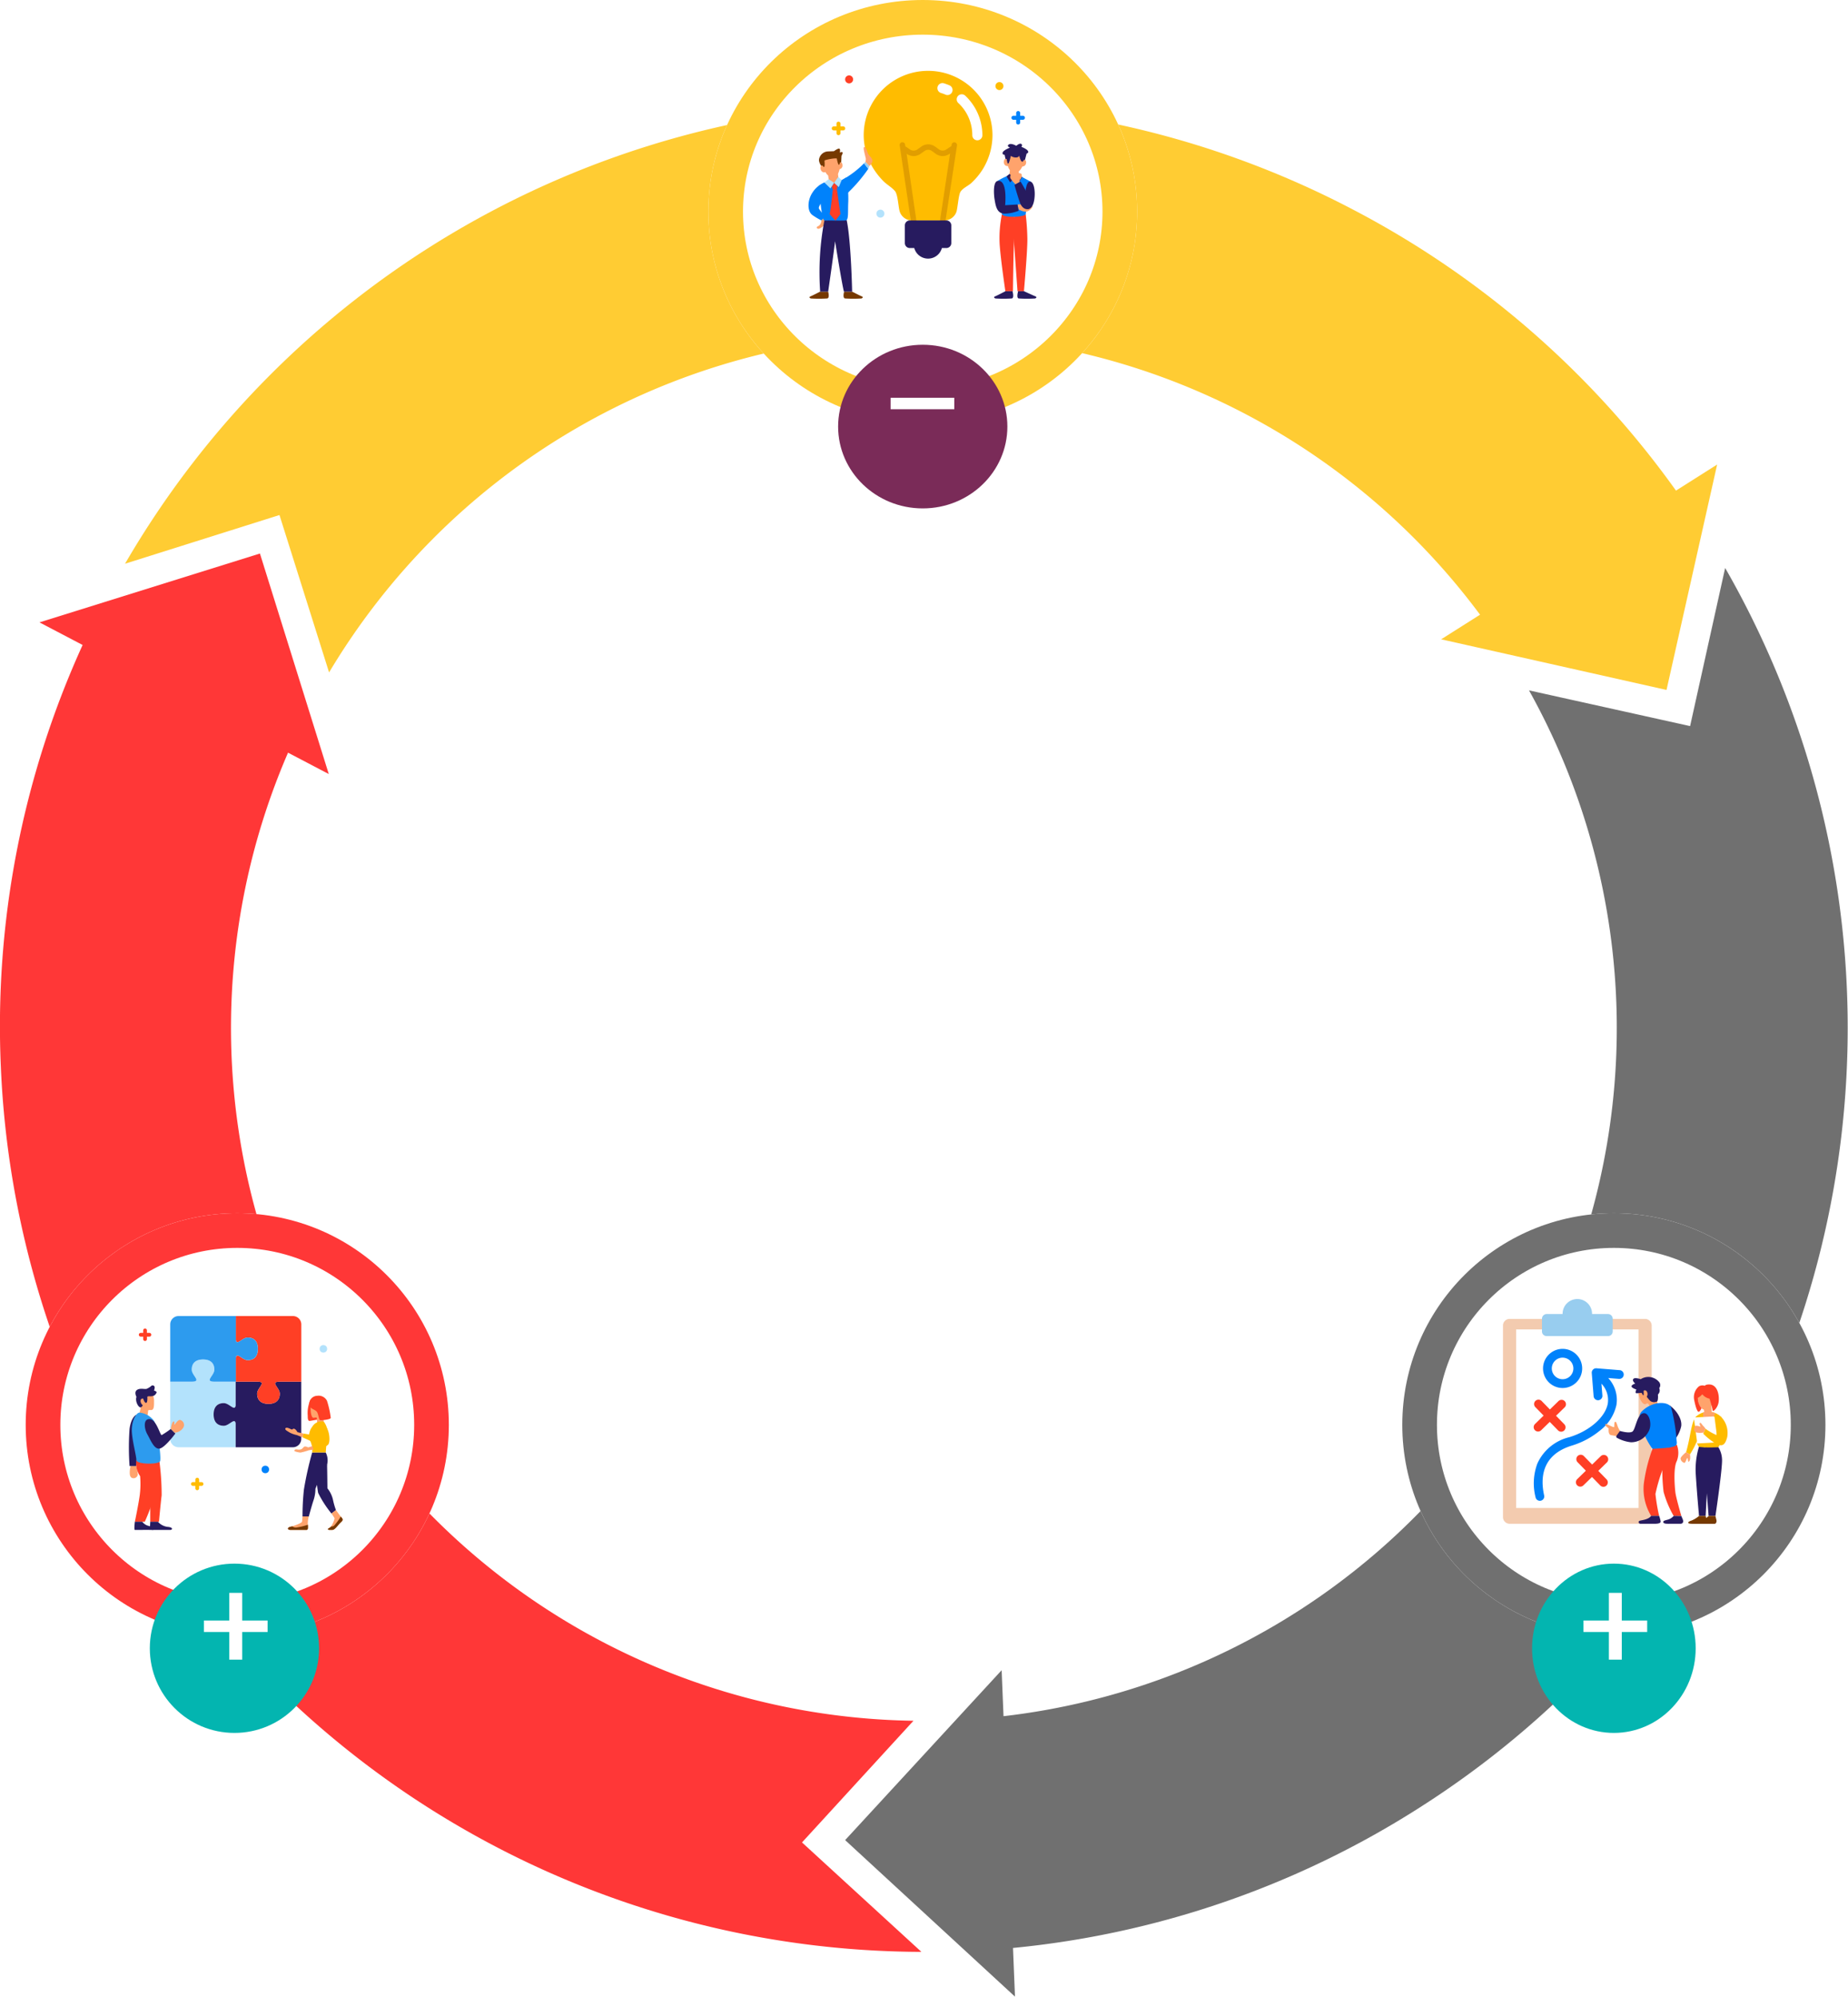 <svg xmlns="http://www.w3.org/2000/svg" xmlns:xlink="http://www.w3.org/1999/xlink" width="320" height="345.668" viewBox="0 0 320 345.668">
  <defs>
    <filter id="Elipse_5750" x="10.943" y="255.703" width="59.308" height="59.308" filterUnits="userSpaceOnUse">
      <feOffset dy="4" input="SourceAlpha"/>
      <feGaussianBlur stdDeviation="5" result="blur"/>
      <feFlood flood-opacity="0.161"/>
      <feComposite operator="in" in2="blur"/>
      <feComposite in="SourceGraphic"/>
    </filter>
    <filter id="Elipse_5751" x="130.129" y="44.685" width="59.308" height="58.331" filterUnits="userSpaceOnUse">
      <feOffset dy="4" input="SourceAlpha"/>
      <feGaussianBlur stdDeviation="5" result="blur-2"/>
      <feFlood flood-opacity="0.161"/>
      <feComposite operator="in" in2="blur-2"/>
      <feComposite in="SourceGraphic"/>
    </filter>
    <filter id="Elipse_5752" x="250.292" y="255.703" width="58.331" height="59.308" filterUnits="userSpaceOnUse">
      <feOffset dy="4" input="SourceAlpha"/>
      <feGaussianBlur stdDeviation="5" result="blur-3"/>
      <feFlood flood-opacity="0.161"/>
      <feComposite operator="in" in2="blur-3"/>
      <feComposite in="SourceGraphic"/>
    </filter>
  </defs>
  <g id="Grupo_126565" data-name="Grupo 126565" transform="translate(-20 -3883.081)">
    <g id="Grupo_126564" data-name="Grupo 126564">
      <g id="Grupo_126542" data-name="Grupo 126542" transform="translate(20 3900.977)">
        <g id="Grupo_126516" data-name="Grupo 126516" transform="translate(0 0)">
          <path id="Caminho_187588" data-name="Caminho 187588" d="M.156,235.244A159.969,159.969,0,0,0,159.55,388.234L138.876,369.29l19.3-21.065a119.948,119.948,0,0,1-108.3-167.6l7.055,3.7L45.01,146.148,6.834,158.067l7.472,3.916A159.234,159.234,0,0,0,.156,235.244" transform="translate(0 -68.216)" fill="#ff3737"/>
          <path id="Caminho_187589" data-name="Caminho 187589" d="M374.025,365.372a159.966,159.966,0,0,0,52.8-214.535l-6.069,27.376-27.895-6.184a119.947,119.947,0,0,1-90.993,177.595l-.325-7.959-27.1,29.41,29.41,27.1-.343-8.429a159.233,159.233,0,0,0,70.52-24.375" transform="translate(-128.098 -70.405)" fill="#707070"/>
          <path id="Caminho_187590" data-name="Caminho 187590" d="M252.791,18.153A159.967,159.967,0,0,0,40.6,79.7l26.743-8.432,8.591,27.249a119.948,119.948,0,0,1,199.3-9.995l-6.73,4.261,39.021,8.765,8.765-39.02-7.127,4.512a159.223,159.223,0,0,0-56.37-48.885" transform="translate(-18.95 0.001)" fill="#fc3"/>
        </g>
      </g>
      <g id="Grupo_126563" data-name="Grupo 126563">
        <g id="Grupo_126543" data-name="Grupo 126543" transform="translate(24.45 4093.121)">
          <g id="Elipse_5745" data-name="Elipse 5745" transform="translate(0 0)" fill="#fff" stroke="#ff3737" stroke-width="6">
            <ellipse cx="36.635" cy="36.635" rx="36.635" ry="36.635" stroke="none"/>
            <ellipse cx="36.635" cy="36.635" rx="33.635" ry="33.635" fill="none"/>
          </g>
          <g id="_3937890_business_concept_problem_solution_strategy_icon" data-name="3937890_business_concept_problem_solution_strategy_icon" transform="translate(17.857 17.799)">
            <path id="Caminho_187591" data-name="Caminho 187591" d="M58.852,63.429c-1.049,0-1.76-.6-1.76-1.959s.712-1.959,1.76-1.959c.949,0,1.886,1.478,2.056.423V55.791H57.214c-1.807,0,0-1.034,0-2.083s-.6-1.76-1.959-1.76-1.959.712-1.959,1.76,1.807,2.083,0,2.083h-3.72V65.7a1.446,1.446,0,0,0,1.446,1.447h9.884V63.006C60.737,61.95,59.8,63.429,58.852,63.429Z" transform="translate(-42.406 -44.434)" fill="#b3e2fc"/>
            <path id="Caminho_187592" data-name="Caminho 187592" d="M112.976,80.6c0,1.049-.6,1.76-1.959,1.76s-1.959-.712-1.959-1.76,1.807-2.083,0-2.083h-3.72V82.66c-.17,1.056-1.107-.423-2.056-.423-1.049,0-1.76.6-1.76,1.959s.712,1.959,1.76,1.959c.949,0,1.886-1.478,2.056-.423v4.143h9.911a1.446,1.446,0,0,0,1.446-1.446V78.517h-3.72C111.169,78.517,112.976,79.552,112.976,80.6Z" transform="translate(-86.838 -67.16)" fill="#271b5f"/>
            <path id="Caminho_187593" data-name="Caminho 187593" d="M137.979,0H128.1V4.143c.17,1.056,1.107-.423,2.056-.423,1.049,0,1.76.6,1.76,1.959s-.712,1.959-1.76,1.959c-.949,0-1.885-1.478-2.056-.423v4.143h3.693c1.807,0,0,1.034,0,2.083s.6,1.76,1.959,1.76,1.959-.712,1.959-1.76-1.807-2.083,0-2.083h3.72V1.446A1.447,1.447,0,0,0,137.979,0Z" transform="translate(-109.566)" fill="#ff3f25"/>
            <path id="Caminho_187594" data-name="Caminho 187594" d="M62.99,3.72c-.949,0-1.886,1.478-2.056.423V0H51.023a1.446,1.446,0,0,0-1.446,1.446v9.911H53.3c1.807,0,0-1.034,0-2.083s.6-1.76,1.959-1.76,1.959.712,1.959,1.76-1.807,2.083,0,2.083h3.72V7.214c.17-1.056,1.107.423,2.056.423,1.049,0,1.76-.6,1.76-1.959S64.039,3.72,62.99,3.72Z" transform="translate(-42.406)" fill="#2d9bee"/>
            <path id="Caminho_187595" data-name="Caminho 187595" d="M226.641,177.861c.028.6.063,4.093.063,4.093a4.986,4.986,0,0,1,.94,1.886,13.064,13.064,0,0,0,.534,1.886l-.769.6a18.769,18.769,0,0,1-2.315-3.584,17.072,17.072,0,0,1-.248-3.678Z" transform="translate(-192.315 -152.133)" fill="#271b5f"/>
            <path id="Caminho_187596" data-name="Caminho 187596" d="M214.657,99.826a5.514,5.514,0,0,0-.5,2.835c-.019.977.26.9.5.862s1.509-.278,1.509-.278l-.441-3.037Z" transform="translate(-183.176 -85.386)" fill="#ff3f25"/>
            <path id="Caminho_187597" data-name="Caminho 187597" d="M218.606,98.359c-.8.054-.93.764-.963,1.694s.2,1.7.482,1.686.548-.092.575,0,.092,1.2.092,1.2l1.185-.2a9.571,9.571,0,0,1-.176-1.551C219.819,100.652,221.072,98.193,218.606,98.359Z" transform="translate(-186.158 -84.124)" fill="#ffa36c"/>
            <path id="Caminho_187598" data-name="Caminho 187598" d="M217.449,95.336a1.4,1.4,0,0,0-1.361,1.591c.077.728,1.092.747,1.361,1.284s.268,1.361.556,1.361,1.782-.115,1.782-.422a15.683,15.683,0,0,0-.652-2.951A1.614,1.614,0,0,0,217.449,95.336Z" transform="translate(-184.823 -81.53)" fill="#ff3f25"/>
            <path id="Caminho_187599" data-name="Caminho 187599" d="M209.45,140.831l-1.251-.211-.134.671,1.533.69Z" transform="translate(-177.968 -120.279)" fill="#ffbc00"/>
            <path id="Caminho_187600" data-name="Caminho 187600" d="M218.073,126.019a1.83,1.83,0,0,0-1.977.85,2.67,2.67,0,0,0-.527,2.185,3.809,3.809,0,0,1,.489,2.319h2.357s.077-1.336.249-2.68A3.268,3.268,0,0,0,218.073,126.019Z" transform="translate(-184.313 -107.735)" fill="#ffbc00"/>
            <path id="Caminho_187601" data-name="Caminho 187601" d="M221.377,129.261c-.7,0-.666.841-.333,1.815.249.728.374.881.12,1.092s-1.308.915-1.308.915l.182.6a3.6,3.6,0,0,0,2.52-.843C223.075,132.3,222.764,129.266,221.377,129.261Z" transform="translate(-188.054 -110.563)" fill="#ffbc00"/>
            <path id="Caminho_187602" data-name="Caminho 187602" d="M201.234,155.688l-.752.222s-.481-.261-.7-.111-.3.456-.767.491-.761-.185-.923.165c-.078.169.793.333,1.066.349a10.933,10.933,0,0,0,1.445-.4c.167-.026.814-.117.814-.117Z" transform="translate(-169.432 -133.168)" fill="#ffa36c"/>
            <path id="Caminho_187603" data-name="Caminho 187603" d="M190.426,134.663l-1.027-.238s-.257-.494-.551-.585-.252.21-.525.093-.819-.436-1-.179.364.5.754.751a4.679,4.679,0,0,0,1.18.414l1.036.415Z" transform="translate(-160.196 -114.322)" fill="#ffa36c"/>
            <path id="Caminho_187604" data-name="Caminho 187604" d="M211.962,163.405a2.99,2.99,0,0,1-.156,2.978,21.949,21.949,0,0,0-1.635,3.3,6.134,6.134,0,0,1-.327,1.98c-.365,1.1-.814,2.8-.814,2.8H207.94a42.355,42.355,0,0,1,.239-4.652,58.933,58.933,0,0,1,1.426-6.4h2.357Z" transform="translate(-177.861 -139.768)" fill="#271b5f"/>
            <path id="Caminho_187605" data-name="Caminho 187605" d="M193.021,239.844s-.044.658-.087.906-1.44.756-2.021.887-.523.538,0,.538h2.822c.276,0,.247-.494.2-1.033a4.56,4.56,0,0,1,.174-1.3Z" transform="translate(-162.943 -205.151)" fill="#ffa36c"/>
            <path id="Caminho_187606" data-name="Caminho 187606" d="M238.956,232.835a9.356,9.356,0,0,1,.54.827,4.129,4.129,0,0,1-.683,1.5c-.189.189-.538.262-.465.407s.32.1.756.1.945-.789,1.323-1.165.654-.536.305-.943-1.007-1.322-1.007-1.322Z" transform="translate(-203.862 -198.645)" fill="#ffa36c"/>
            <path id="Caminho_187607" data-name="Caminho 187607" d="M190.913,250.689h2.822c.252,0,.25-.411.215-.891a11.177,11.177,0,0,1-2.053.484,1.1,1.1,0,0,1-.668-.216c-.118.035-.227.065-.316.084C190.331,250.282,190.389,250.689,190.913,250.689Z" transform="translate(-162.943 -213.665)" fill="#763900"/>
            <path id="Caminho_187608" data-name="Caminho 187608" d="M240.565,239.971a9.771,9.771,0,0,1-1.136,1.549.618.618,0,0,1-.541.157.741.741,0,0,1-.076.1c-.189.189-.538.262-.465.407s.32.1.756.1.945-.789,1.323-1.165.654-.536.305-.943C240.682,240.116,240.625,240.046,240.565,239.971Z" transform="translate(-203.862 -205.259)" fill="#763900"/>
            <path id="Caminho_187609" data-name="Caminho 187609" d="M1.2,179.461a4.017,4.017,0,0,0-.147,1.4c.074.68.45.717.7.717a.744.744,0,0,0,.694-.662,8.689,8.689,0,0,0-.274-1.453Z" transform="translate(-0.885 -153.502)" fill="#ffa36c"/>
            <path id="Caminho_187610" data-name="Caminho 187610" d="M1.288,118.164s-.872.361-1.16,2.427a45.23,45.23,0,0,0,0,6.44h1.16l.448-3.22Z" transform="translate(0 -101.072)" fill="#271b5f"/>
            <path id="Caminho_187611" data-name="Caminho 187611" d="M14.123,89.448a2.688,2.688,0,0,1,.507,1.71c0,.639.019,1.466-.507,1.447s-.526.019-.526.282a5.891,5.891,0,0,1-.169.921L12,93.488a11.7,11.7,0,0,0,.357-1.522c.019-.376-.62-1.466-.188-2.048A1.472,1.472,0,0,1,14.123,89.448Z" transform="translate(-10.264 -76.331)" fill="#ffa36c"/>
            <path id="Caminho_187612" data-name="Caminho 187612" d="M9.807,83.6a2.978,2.978,0,0,0,.808-.488.354.354,0,0,1,.62.244,2.217,2.217,0,0,1-.113.543s.582.114.413.4-.338.6-1.146.582a.73.73,0,0,0-.846.639s-.374,1.278-.76,1.278-.968-1.071-.705-1.823c0,0-.451-.808.075-1.184S9.394,83.671,9.807,83.6Z" transform="translate(-6.756 -70.986)" fill="#271b5f"/>
            <path id="Caminho_187613" data-name="Caminho 187613" d="M11.419,170.159s-.305,4.223-.634,5.925a34.413,34.413,0,0,1-1.821,5.069H7.245s.631-3.011.851-4.657a15.624,15.624,0,0,0,.055-3.238,3.876,3.876,0,0,1-.648-2.786Z" transform="translate(-6.197 -145.546)" fill="#ff3f25"/>
            <path id="Caminho_187614" data-name="Caminho 187614" d="M20.256,170.159a44.3,44.3,0,0,1,.463,6.419c-.192,1.537-.463,4.575-.463,4.575H18.744v-5.233l-.5-2.95a3.18,3.18,0,0,1-.63-1.252,2.329,2.329,0,0,1,.186-1.363Z" transform="translate(-15.034 -145.546)" fill="#ff3f25"/>
            <path id="Caminho_187615" data-name="Caminho 187615" d="M4.887,115.554c-.571.014-1.323,1.327-1.347,2.931s.793,4.511.793,5.28,3.842.821,4.106.2-.531-6.156-1.046-6.973A3.549,3.549,0,0,0,4.887,115.554Z" transform="translate(-3.027 -98.839)" fill="#2d9bee"/>
            <path id="Caminho_187616" data-name="Caminho 187616" d="M19.574,123.394c-.65.265-.542,1.618,0,2.575s1.151,2.567,2.072,2.471,2.771-2.619,2.771-2.619l-.793-.793a15.45,15.45,0,0,1-1.562,1.057C21.75,126.205,21.051,122.793,19.574,123.394Z" transform="translate(-16.36 -105.484)" fill="#271b5f"/>
            <path id="Caminho_187617" data-name="Caminho 187617" d="M8.043,246.158a1.927,1.927,0,0,0,1.113.724c.85.263,1.153.243,1.072.506s-.728.182-1.174.182-2.105.012-2.287.012,0-1.424,0-1.424Z" transform="translate(-5.719 -210.551)" fill="#271b5f"/>
            <path id="Caminho_187618" data-name="Caminho 187618" d="M26.684,246.158a2.661,2.661,0,0,0,1.68.891c1.012.076.87.533.425.533l-3.013,0a.466.466,0,0,1-.464-.49l.048-.929h1.325Z" transform="translate(-21.649 -210.551)" fill="#271b5f"/>
            <path id="Caminho_187619" data-name="Caminho 187619" d="M50.221,125.874s.155-1.08.413-1.256.225.141.193.473.515-.823,1-.776a.9.9,0,0,1,.483,1.446,1.855,1.855,0,0,1-1.446.754Z" transform="translate(-42.957 -106.331)" fill="#ffa36c"/>
            <path id="Caminho_187620" data-name="Caminho 187620" d="M14.78,99.912s-.133.259-.507-.15-.319-1.015.075-1.034.432.244.432.244v.939Z" transform="translate(-11.992 -84.446)" fill="#ffa36c"/>
            <path id="Caminho_187621" data-name="Caminho 187621" d="M17.422,94.188s.152,1.435-.206,1.409-.569-1.034-.569-1.034Z" transform="translate(-14.239 -80.564)" fill="#271b5f"/>
            <ellipse id="Elipse_5748" data-name="Elipse 5748" cx="0.65" cy="0.65" rx="0.65" ry="0.65" transform="translate(22.987 25.91)" fill="#0082fb"/>
            <ellipse id="Elipse_5749" data-name="Elipse 5749" cx="0.65" cy="0.65" rx="0.65" ry="0.65" transform="translate(33.038 5.028)" fill="#b3e2fc"/>
            <path id="Caminho_187622" data-name="Caminho 187622" d="M76.281,194.331h-.426V193.9a.325.325,0,1,0-.65,0v.426h-.426a.325.325,0,1,0,0,.65H75.2v.426a.325.325,0,1,0,.65,0v-.426h.426a.325.325,0,1,0,0-.65Z" transform="translate(-63.683 -165.578)" fill="#ffbc00"/>
            <path id="Caminho_187623" data-name="Caminho 187623" d="M13.819,15.7h-.426v-.426a.325.325,0,1,0-.65,0V15.7h-.426a.325.325,0,1,0,0,.65h.426v.426a.325.325,0,1,0,.65,0v-.426h.426a.325.325,0,1,0,0-.65Z" transform="translate(-10.257 -12.785)" fill="#ff3f25"/>
          </g>
        </g>
        <g id="Grupo_126548" data-name="Grupo 126548" transform="translate(142.659 3883.081)">
          <g id="Elipse_5746" data-name="Elipse 5746" transform="translate(0)" fill="#fff" stroke="#fc3" stroke-width="6">
            <ellipse cx="37.124" cy="36.635" rx="37.124" ry="36.635" stroke="none"/>
            <ellipse cx="37.124" cy="36.635" rx="34.124" ry="33.635" fill="none"/>
          </g>
          <g id="_3937884_business_creative_creativity_idea_plan_icon" data-name="3937884_business_creative_creativity_idea_plan_icon" transform="translate(17.344 12.264)">
            <path id="XMLID_189_" d="M84.307,11.149a11.149,11.149,0,1,0-22.3,0,10.979,10.979,0,0,0,1.53,5.529,12.857,12.857,0,0,0,1.773,2.311c.641.679,1.5,1.121,2.107,1.823.526.606.589,2.879.843,3.6a2.215,2.215,0,0,0,2.09,1.483h5.621a2.215,2.215,0,0,0,2.086-1.472c.216-.608.365-2.924.7-3.469.419-.679,1.357-1.027,1.933-1.577a11.758,11.758,0,0,0,1.932-2.342A11.322,11.322,0,0,0,84.307,11.149Z" transform="translate(-52.451)" fill="#ffbc00"/>
            <path id="XMLID_188_" d="M146.516,15.817a.873.873,0,0,1-.345-.071,7.606,7.606,0,0,0-.784-.287.875.875,0,0,1,.51-1.674,9.409,9.409,0,0,1,.966.354.875.875,0,0,1-.346,1.679Z" transform="translate(-122.452 -11.627)" fill="#fff"/>
            <path id="XMLID_186_" d="M170.2,34.443a.875.875,0,0,1-.875-.875,7.579,7.579,0,0,0-2.395-5.553.875.875,0,1,1,1.2-1.271,9.438,9.438,0,0,1,2.942,6.825A.875.875,0,0,1,170.2,34.443Z" transform="translate(-140.964 -22.418)" fill="#fff"/>
            <path id="Caminho_187627" data-name="Caminho 187627" d="M111.908,80.092a.473.473,0,0,0-.546.385l-.045.263-.914.606a1.078,1.078,0,0,1-1.222-.025l-.691-.5a2.018,2.018,0,0,0-2.347-.013l-.741.524a1.08,1.08,0,0,1-1.215.016l-.83-.554-.058-.347a.473.473,0,0,0-.932.156l2,13.468a.473.473,0,0,0,.932-.156l-1.727-11.842.091.06a2.03,2.03,0,0,0,2.285-.031l.741-.524a1.073,1.073,0,0,1,1.248.007l.691.5a2.028,2.028,0,0,0,2.3.047l.17-.113-1.789,11.893a.473.473,0,0,0,.385.546.485.485,0,0,0,.081.007.473.473,0,0,0,.465-.392l2.056-13.437A.473.473,0,0,0,111.908,80.092Z" transform="translate(-86.582 -67.714)" fill="#e19e00"/>
            <path id="Caminho_187628" data-name="Caminho 187628" d="M214.918,160.888a20.457,20.457,0,0,0-.4,5.2c.173,2.674.99,8.152.99,8.152h1.312s.088-6.609.162-8.07l.059-1.2v-3.616Z" transform="translate(-181.422 -136.089)" fill="#ff3f25"/>
            <path id="Caminho_187629" data-name="Caminho 187629" d="M232.727,160.888a41.306,41.306,0,0,1,.294,4.255c.025,2.179-.594,9.093-.594,9.093h-1.113l-.632-8.808.059-4.074Z" transform="translate(-195.125 -136.089)" fill="#ff3f25"/>
            <path id="Caminho_187630" data-name="Caminho 187630" d="M218.595,84.837l-.224-1.086a.273.273,0,0,1-.345-.328c.035-.414,1.276-.9,1.276-.9s-.655-.241-.207-.535,1.293.224,1.293.224.6-.525.88-.314,0,.487,0,.487.931.357,1.138.713-.224.459-.224.459l-.448,1.723Z" transform="translate(-184.417 -69.235)" fill="#271b5f"/>
            <path id="Caminho_187631" data-name="Caminho 187631" d="M220.177,91.605s-.246-.4-.539-.233-.363,1.271.522,1.2c0,0,.164,1.013,1.056,1.1s1.173-.571,1.427-1.02a.635.635,0,0,0,.628-.506c.124-.525-.16-.761-.5-.566,0,0,.2-1.564-1.208-1.62S220.177,91.605,220.177,91.605Z" transform="translate(-185.616 -76.093)" fill="#ffa36c"/>
            <path id="Caminho_187632" data-name="Caminho 187632" d="M210.485,247.486s-1.449.754-1.753.872-.287.27,0,.388a22.152,22.152,0,0,0,2.8,0c.4,0,.294-.772.162-1.26Z" transform="translate(-176.371 -209.339)" fill="#271b5f"/>
            <path id="Caminho_187633" data-name="Caminho 187633" d="M235.756,247.486s1.633.754,1.937.872.287.27,0,.388a22.152,22.152,0,0,1-2.8,0c-.4,0-.275-.772-.143-1.26Z" transform="translate(-198.454 -209.339)" fill="#271b5f"/>
            <path id="Caminho_187634" data-name="Caminho 187634" d="M225.4,110.728l-.187,1.463,1.81.1-.147-1.561Z" transform="translate(-190.503 -93.66)" fill="#ffa36c"/>
            <path id="Caminho_187635" data-name="Caminho 187635" d="M213.787,118.43a11.659,11.659,0,0,0-1.57.824,53.49,53.49,0,0,0,.785,5.721c.308.727,4.012.516,4.106,0s.92-5.587.92-5.587l-1.526-.825-1.376.193Z" transform="translate(-179.506 -100.175)" fill="#0082fb"/>
            <path id="Caminho_187636" data-name="Caminho 187636" d="M234.78,150s.852-.1,1.1.12a.806.806,0,0,0,1,.2c.376-.25.536-.086.483.109a1.677,1.677,0,0,1-1.1.823,2.578,2.578,0,0,1-1.3-.43Z" transform="translate(-198.591 -126.861)" fill="#ffa36c"/>
            <path id="Caminho_187637" data-name="Caminho 187637" d="M231.09,117.121l.842-.622.534.429-.61,1.022Z" transform="translate(-195.47 -98.542)" fill="#271b5f"/>
            <path id="Caminho_187638" data-name="Caminho 187638" d="M222.921,115.791l.818.732-.717.73L222.4,116.2Z" transform="translate(-188.119 -97.943)" fill="#271b5f"/>
            <path id="Caminho_187639" data-name="Caminho 187639" d="M243.814,124.4c.875.389.855,3.746,0,4.475s-1.172-.423-1.1-1.252S242.856,123.976,243.814,124.4Z" transform="translate(-205.292 -105.189)" fill="#271b5f"/>
            <path id="Caminho_187640" data-name="Caminho 187640" d="M208.911,123.643c-.747.162-.655,2.214-.482,3.247s.391,2.364,1.659,2.395a6.7,6.7,0,0,0,2.489-.5l-.188-1.08-2.144.125S210.733,123.247,208.911,123.643Z" transform="translate(-176.199 -104.564)" fill="#271b5f"/>
            <path id="Caminho_187641" data-name="Caminho 187641" d="M222.4,89.38s.1,1.138.276,1.138.379-.948.483-1.345a1.458,1.458,0,0,0,.966.276c.517-.069.466-.362.466-.362s.224,1.043.517,1.09.431-.814.431-.814-.276-1.345-1.345-1.345S222.4,89.38,222.4,89.38Z" transform="translate(-188.119 -74.451)" fill="#271b5f"/>
            <path id="Caminho_187642" data-name="Caminho 187642" d="M228.126,115.337s.215-1.1-.084-1.54-.666-.131-1.023-.024a.7.7,0,0,0-.468.869,5.072,5.072,0,0,0,.9,1.064Z" transform="translate(-191.601 -96.062)" fill="#ffa36c"/>
            <path id="Caminho_187643" data-name="Caminho 187643" d="M236.55,116.214a1.313,1.313,0,0,0,.365-.852c-.037-.433-.5-.347-.5-.347Z" transform="translate(-199.976 -97.281)" fill="#ffa36c"/>
            <path id="Caminho_187644" data-name="Caminho 187644" d="M231.339,124.937l1.061-.579a29.311,29.311,0,0,1,1.8,3.423c.14.626.1,1.11-.349,1.3s-1.154-.051-1.514-.959S231.339,124.937,231.339,124.937Z" transform="translate(-195.68 -105.189)" fill="#271b5f"/>
            <path id="Caminho_187645" data-name="Caminho 187645" d="M12.293,90.567a2.019,2.019,0,0,1-.554-1.2,1.635,1.635,0,0,1,1.6-1.5l.994-.038s.736-.554.947-.428.06.68.06.68.372-.214.469-.05-.167.6-.167.6l-.063,1.347Z" transform="translate(-9.929 -73.918)" fill="#763900"/>
            <path id="Caminho_187646" data-name="Caminho 187646" d="M2.744,125.482a4.458,4.458,0,0,0-2.037,1.7c-.908,1.327-.978,3.283,0,3.947a11.154,11.154,0,0,0,1.53.908l.706-.664a8.747,8.747,0,0,1-1.134-1.362c-.229-.454,1.134-1.886,1.134-1.886Z" transform="translate(0 -106.14)" fill="#0082fb"/>
            <path id="Caminho_187647" data-name="Caminho 187647" d="M10.754,163.7a.783.783,0,0,1,0,1.269c-.724.751-1.281,1.022-1.471.73s.226-.25.5-.584a1.3,1.3,0,0,0,.268-.751Z" transform="translate(-7.811 -138.469)" fill="#ffa36c"/>
            <path id="Caminho_187648" data-name="Caminho 187648" d="M3,247.989s-1.312.676-1.616.794-.287.27,0,.388a22.146,22.146,0,0,0,2.8,0c.4,0,.331-.694.2-1.182Z" transform="translate(-0.988 -209.764)" fill="#763900"/>
            <path id="Caminho_187649" data-name="Caminho 187649" d="M40.817,247.989s1.312.676,1.616.794.287.27,0,.388a22.146,22.146,0,0,1-2.8,0c-.4,0-.331-.694-.2-1.182Z" transform="translate(-33.265 -209.764)" fill="#763900"/>
            <path id="Caminho_187650" data-name="Caminho 187650" d="M13.35,167.57a48.146,48.146,0,0,0-.728,12.328h1.385s1.036-7.148,1.194-8.731c0,0,1.247,7.807,1.543,8.731h1.412s-.174-8.723-.946-12.408Z" transform="translate(-10.605 -141.673)" fill="#271b5f"/>
            <path id="Caminho_187651" data-name="Caminho 187651" d="M14.073,96.819s-.33-.33-.578-.1-.062,1.32.784,1.052a1.307,1.307,0,0,0,1.279.825c.887-.124,1.011-.825,1.155-1.32a.635.635,0,0,0,.5-.637c0-.539-.33-.7-.619-.436,0,0-.165-1.568-1.547-1.3S14.073,96.819,14.073,96.819Z" transform="translate(-11.329 -80.247)" fill="#ffa36c"/>
            <path id="Caminho_187652" data-name="Caminho 187652" d="M21.865,113.448l.214,1.775.944.151.718-.541-.189-1.762Z" transform="translate(-18.495 -95.641)" fill="#ffa36c"/>
            <path id="Caminho_187653" data-name="Caminho 187653" d="M36.069,106.8a16.614,16.614,0,0,0,3.882-2.921l.734.955a26.976,26.976,0,0,1-3.528,4.145C35.165,110.83,36.069,106.8,36.069,106.8Z" transform="translate(-30.336 -87.867)" fill="#0082fb"/>
            <path id="Caminho_187654" data-name="Caminho 187654" d="M16.5,119.6a21.624,21.624,0,0,1,.315,4.184c-.1,1.845.1,3.207-.454,3.277s-3.184,0-3.691,0-.935-6.02-.935-6.02l.935-.535,1.683.047,1.305-.456Z" transform="translate(-9.929 -101.163)" fill="#0082fb"/>
            <path id="Caminho_187655" data-name="Caminho 187655" d="M26.114,126.4l.176.588h.724l.084-.673-.582-.525Z" transform="translate(-22.089 -106.399)" fill="#ff3f25"/>
            <path id="Caminho_187656" data-name="Caminho 187656" d="M24.309,133.565s-.272,2.923-.538,4.216c0,0,.733.862,1.007,1.119l.857-1.135-.6-4.2h-.724Z" transform="translate(-20.107 -112.977)" fill="#ff3f25"/>
            <path id="Caminho_187657" data-name="Caminho 187657" d="M62.374,102.4l.239-.27.687.749-.192.476Z" transform="translate(-52.76 -86.383)" fill="#98cdef"/>
            <path id="Caminho_187658" data-name="Caminho 187658" d="M62.065,85.669c-.229.1.313,1.837.313,2.041a2.321,2.321,0,0,1-.074.482l.686.749s.612-.6.519-1.027-.57-.779-.739-1.1S62.4,85.516,62.065,85.669Z" transform="translate(-52.451 -72.45)" fill="#ffa36c"/>
            <path id="Caminho_187659" data-name="Caminho 187659" d="M18.856,123.243l.634-.962-.943-.639-.739.592Z" transform="translate(-15.062 -102.892)" fill="#b3e2fc"/>
            <path id="Caminho_187660" data-name="Caminho 187660" d="M29.453,119.1l-.729,1.031.818.739.487-1.2Z" transform="translate(-24.296 -100.739)" fill="#b3e2fc"/>
            <path id="Caminho_187661" data-name="Caminho 187661" d="M14.526,94.48s.222,1.045.428.983.079-1.14.079-1.14a7.708,7.708,0,0,1,1.143-.27,4.967,4.967,0,0,1,.992-.077s.217,1.147.368,1.1.253-.456.165-1.2-1.512-.752-1.814-.652S14.389,93.754,14.526,94.48Z" transform="translate(-12.278 -78.815)" fill="#763900"/>
            <path id="Caminho_187662" data-name="Caminho 187662" d="M115.434,168.024H109.1a.857.857,0,0,0-.857.857v3.065a.857.857,0,0,0,.857.857h.772a2.479,2.479,0,0,0,4.785,0h.772a.857.857,0,0,0,.857-.857v-3.065A.857.857,0,0,0,115.434,168.024Z" transform="translate(-91.562 -142.125)" fill="#271b5f"/>
            <ellipse id="Elipse_5753" data-name="Elipse 5753" cx="0.693" cy="0.693" rx="0.693" ry="0.693" transform="translate(11.756 24.029)" fill="#b3e2fc"/>
            <ellipse id="Elipse_5754" data-name="Elipse 5754" cx="0.693" cy="0.693" rx="0.693" ry="0.693" transform="translate(32.367 1.946)" fill="#ffbc00"/>
            <ellipse id="Elipse_5755" data-name="Elipse 5755" cx="0.693" cy="0.693" rx="0.693" ry="0.693" transform="translate(6.338 0.787)" fill="#ff3f25"/>
            <path id="Caminho_187663" data-name="Caminho 187663" d="M230.038,46.062h-.454v-.454a.347.347,0,1,0-.693,0v.454h-.454a.347.347,0,1,0,0,.693h.454v.454a.347.347,0,1,0,.693,0v-.454h.454a.347.347,0,1,0,0-.693Z" transform="translate(-192.932 -38.284)" fill="#0082fb"/>
            <path id="Caminho_187664" data-name="Caminho 187664" d="M28.179,58.016h-.454v-.454a.347.347,0,1,0-.693,0v.454h-.454a.347.347,0,1,0,0,.693h.454v.454a.347.347,0,1,0,.693,0v-.454h.454a.347.347,0,1,0,0-.693Z" transform="translate(-22.188 -48.396)" fill="#ffbc00"/>
          </g>
        </g>
        <g id="Grupo_126545" data-name="Grupo 126545" transform="translate(262.822 4093.121)">
          <g id="Elipse_5747" data-name="Elipse 5747" transform="translate(0 0)" fill="#fff" stroke="#707070" stroke-width="6">
            <ellipse cx="36.635" cy="36.635" rx="36.635" ry="36.635" stroke="none"/>
            <ellipse cx="36.635" cy="36.635" rx="33.635" ry="33.635" fill="none"/>
          </g>
          <g id="_3937895_business_concept_plan_strategic_strategy_icon" data-name="3937895_business_concept_plan_strategic_strategy_icon" transform="translate(17.434 14.851)">
            <path id="Caminho_187665" data-name="Caminho 187665" d="M220.085,168.094a13.527,13.527,0,0,0-.557,4.91c.174,2.865.557,7.093.557,7.093h1.145l.509-9.553v-2.309Z" transform="translate(-186.138 -142.544)" fill="#271b5f"/>
            <path id="Caminho_187666" data-name="Caminho 187666" d="M231.663,168.182a4.267,4.267,0,0,1,.641,2.048c.127,1.365-1.133,9.856-1.133,9.856H229.98l-.762-9.834.221-2.156Z" transform="translate(-194.377 -142.545)" fill="#271b5f"/>
            <path id="Caminho_187667" data-name="Caminho 187667" d="M221.136,128.428a3.125,3.125,0,0,0-2.011.8c-.345.254-.153,2.434,0,3.482s.115,1.834.805,1.834a17.483,17.483,0,0,0,3.01,0c.46-.173.882-4.813.479-5.234A3.074,3.074,0,0,0,221.136,128.428Z" transform="translate(-185.655 -108.907)" fill="#ffbc00"/>
            <path id="Caminho_187668" data-name="Caminho 187668" d="M228.726,128.428a2.563,2.563,0,0,0-.8.114c0,.006-.312,1.235.8,1.235a1.377,1.377,0,0,0,1.263-1.129A3.794,3.794,0,0,0,228.726,128.428Z" transform="translate(-193.245 -108.907)" fill="#ffa36c"/>
            <path id="Caminho_187669" data-name="Caminho 187669" d="M210.364,133.693c-.556.523-.805,1.782-1.131,3.482s-.633,2.716-.633,2.716.441.268.671.383a13.677,13.677,0,0,0,1.365-2.723C211.054,136.267,210.364,133.693,210.364,133.693Z" transform="translate(-176.893 -113.372)" fill="#ffbc00"/>
            <path id="Caminho_187670" data-name="Caminho 187670" d="M223.062,103.153a1.259,1.259,0,0,0-1.064,1.4,2.549,2.549,0,0,0,.033.406,2.872,2.872,0,0,0,.6,1.376.66.66,0,0,0,.573.266,2.2,2.2,0,0,0,1.17-.692,1.806,1.806,0,0,0,.494-1.031A1.538,1.538,0,0,0,223.062,103.153Z" transform="translate(-188.255 -87.451)" fill="#ffa36c"/>
            <path id="Caminho_187671" data-name="Caminho 187671" d="M221.732,100.4c-.163.985-1,1.737-1.023,1.4a6.711,6.711,0,0,0-.192-.834c-.155-.572-.345-1.205-.345-1.205a2.168,2.168,0,0,1-1.257-.768,2.383,2.383,0,0,1-.771.617,2.549,2.549,0,0,0,.033.406,2.872,2.872,0,0,0,.6,1.376s-.254.651-.509.635-.559-1.009-.769-2.105a2.429,2.429,0,0,1,.839-2.3,1.2,1.2,0,0,1,1-.093s.14-.233.745-.233C221.662,97.293,221.9,99.41,221.732,100.4Z" transform="translate(-184.401 -82.505)" fill="#ff3f25"/>
            <path id="Caminho_187672" data-name="Caminho 187672" d="M228.794,121.058l.138,1.284,1.272-.126-.113-1.793Z" transform="translate(-194.018 -102.119)" fill="#ffa36c"/>
            <path id="Caminho_187673" data-name="Caminho 187673" d="M203.946,174.853s.151.821-.116,1.168-.187-.307-.307-.507-.294.8-.547.8a.866.866,0,0,1-.656-.731c-.012-.337.954-1.114.954-1.114Z" transform="translate(-171.568 -147.951)" fill="#ffa36c"/>
            <path id="Caminho_187674" data-name="Caminho 187674" d="M212.857,247.061a4.853,4.853,0,0,1-1.3.8c-.527.147-1.055.562.176.562l2.124,0c.234,0,.4-.341.308-.679s-.161-.679-.161-.679Z" transform="translate(-178.909 -209.508)" fill="#763900"/>
            <path id="Caminho_187675" data-name="Caminho 187675" d="M224.036,247.061a4.853,4.853,0,0,1-1.3.8c-.527.147-1.055.562.176.562l2.124,0c.234,0,.4-.341.308-.679s-.161-.679-.161-.679Z" transform="translate(-188.389 -209.508)" fill="#763900"/>
            <path id="Caminho_187676" data-name="Caminho 187676" d="M217.766,133.92l3.221-.172a.172.172,0,0,1,.179.15l.534,4.154a.172.172,0,0,1-.161.193l-3.207.176a.172.172,0,0,1-.18-.149l-.548-4.157A.172.172,0,0,1,217.766,133.92Z" transform="translate(-184.529 -113.418)" fill="#fff"/>
            <path id="Caminho_187677" data-name="Caminho 187677" d="M231.239,133.64a3.985,3.985,0,0,1,1.055,3.528c-.383,1.457-.92,1.611-1.86,1.17a11.316,11.316,0,0,1-2.282-1.783l.383-.863a9.042,9.042,0,0,0,1.9,1.088C230.664,136.708,230.184,132.854,231.239,133.64Z" transform="translate(-193.473 -113.238)" fill="#ffbc00"/>
            <path id="Caminho_187678" data-name="Caminho 187678" d="M219.732,141.981a2.51,2.51,0,0,0-.383-.48c-.183-.155-.42-.642-.563-.535s-.024.416.083.595-.821-.321-.975.024-.25.88.262,1.047a3.079,3.079,0,0,0,1.291,0Z" transform="translate(-184.669 -119.527)" fill="#ffa36c"/>
            <path id="Caminho_187679" data-name="Caminho 187679" d="M24.592,58.105H1.157A1.157,1.157,0,0,1,0,56.948V23.791a1.157,1.157,0,0,1,1.157-1.157H24.592a1.157,1.157,0,0,1,1.157,1.157V56.948A1.157,1.157,0,0,1,24.592,58.105Z" transform="translate(0 -19.194)" fill="#f3cbaf"/>
            <rect id="Retângulo_90896" data-name="Retângulo 90896" width="30.911" height="21.189" transform="translate(23.469 5.264) rotate(90)" fill="#fff"/>
            <path id="Caminho_187680" data-name="Caminho 187680" d="M55.87,20.929H45.2a.788.788,0,0,1-.788-.788V17.934a.814.814,0,0,1,.814-.814H55.844a.814.814,0,0,1,.814.814v2.208A.788.788,0,0,1,55.87,20.929Z" transform="translate(-37.659 -14.518)" fill="#98cdef"/>
            <ellipse id="Elipse_5756" data-name="Elipse 5756" cx="2.552" cy="2.552" rx="2.552" ry="2.552" transform="translate(10.322 0)" fill="#98cdef"/>
            <path id="Caminho_187681" data-name="Caminho 187681" d="M38.9,117.354l1.48-1.444a.76.76,0,1,0-1.061-1.088l-1.48,1.444-1.444-1.481a.76.76,0,0,0-1.088,1.061l1.444,1.481-1.48,1.444a.76.76,0,1,0,1.061,1.088l1.48-1.444,1.444,1.48a.76.76,0,0,0,1.088-1.061Z" transform="translate(-29.714 -97.144)" fill="#ff3f25"/>
            <path id="Caminho_187682" data-name="Caminho 187682" d="M87.032,180.1l1.48-1.444a.76.76,0,1,0-1.061-1.088l-1.481,1.444-1.444-1.48a.76.76,0,0,0-1.088,1.061l1.444,1.48-1.48,1.444a.76.76,0,1,0,1.061,1.088l1.481-1.444,1.444,1.48a.76.76,0,0,0,1.088-1.061Z" transform="translate(-70.531 -150.351)" fill="#ff3f25"/>
            <path id="Caminho_187683" data-name="Caminho 187683" d="M50.017,79.2l-4.01-.323a.76.76,0,0,0-.819.819l.322,4.01a.76.76,0,0,0,.757.7l.062,0a.76.76,0,0,0,.7-.819l-.165-2.047a4.055,4.055,0,0,1,1.1,3.433c-.419,2.363-3.154,4.76-6.652,5.829a8.15,8.15,0,0,0-5.541,4.558,9.762,9.762,0,0,0-.312,5.863.76.76,0,0,0,1.484-.33c-.681-3.062-.4-7.046,4.813-8.638A14.091,14.091,0,0,0,46.71,89.57a7.642,7.642,0,0,0,2.748-4.338,5.518,5.518,0,0,0-1.427-4.67l1.864.15a.76.76,0,1,0,.122-1.515Z" transform="translate(-29.814 -66.884)" fill="#0082fb"/>
            <path id="Caminho_187684" data-name="Caminho 187684" d="M49.008,63.554A3.388,3.388,0,1,1,52.4,60.166,3.392,3.392,0,0,1,49.008,63.554Zm0-5.256a1.868,1.868,0,1,0,1.868,1.868A1.87,1.87,0,0,0,49.008,58.3Z" transform="translate(-38.686 -48.148)" fill="#0082fb"/>
            <path id="Caminho_187685" data-name="Caminho 187685" d="M183.988,165.955a3.938,3.938,0,0,1,0,2.824c-.627,1.218-.365,4.454-.247,5.423s1.031,4.081,1.031,4.081h-1.328a17.594,17.594,0,0,1-1.744-4.164,32.671,32.671,0,0,1,0-7.721Z" transform="translate(-153.888 -140.73)" fill="#ff3f25"/>
            <path id="Caminho_187686" data-name="Caminho 187686" d="M189.621,121.026c1.087.732,2.232,2.293,2.041,3.626a5.714,5.714,0,0,1-1.309,2.56Z" transform="translate(-160.799 -102.63)" fill="#271b5f"/>
            <path id="Caminho_187687" data-name="Caminho 187687" d="M155.379,92.513c-.991.159-1.387,1.462-1.041,2.676s.917,1.549,1.164,1.4.357-.183.506.065l.5.827,1.328-.509a3.891,3.891,0,0,1-.545-1.511C157.163,94.569,158.154,92.067,155.379,92.513Z" transform="translate(-130.775 -78.406)" fill="#ffa36c"/>
            <path id="Caminho_187688" data-name="Caminho 187688" d="M148.844,91.7a6.372,6.372,0,0,0,.9,1.173,1.177,1.177,0,0,0,1.166.089c.244-.2.156-1.215.156-1.215a.96.96,0,0,0,.227-1.1.857.857,0,0,0-.1-1.146,2.417,2.417,0,0,0-3.107-.4s-1.014-.375-1.278-.044.33.793.33.793-.639.2-.639.485.837.553.837.553-.287.571-.022.637S148.575,91.264,148.844,91.7Z" transform="translate(-124.236 -75.218)" fill="#271b5f"/>
            <path id="Caminho_187689" data-name="Caminho 187689" d="M155.466,121.123a1.436,1.436,0,0,1,.446-1.29,5.192,5.192,0,0,1,2.268-1.282c1.571-.342,2.562.1,2.767.68a32.05,32.05,0,0,1,.888,4.99c0,.956.376,1.5-.444,1.742s-3.211.717-3.689.41A13.03,13.03,0,0,1,155.466,121.123Z" transform="translate(-131.82 -100.43)" fill="#0082fb"/>
            <path id="Caminho_187690" data-name="Caminho 187690" d="M134.05,130.055c.775.154,1.354,2.073.531,3.327a3.362,3.362,0,0,1-2.949,1.691,6.342,6.342,0,0,1-2.509-.818.916.916,0,0,1,.6-1.145s1.511.464,2.127.136S132.677,129.783,134.05,130.055Z" transform="translate(-109.469 -110.273)" fill="#271b5f"/>
            <path id="Caminho_187691" data-name="Caminho 187691" d="M164.33,169.505a2.512,2.512,0,0,1,.454,1.73,1.948,1.948,0,0,1-1.273,1.661,28.6,28.6,0,0,0-1.384,4.593,31.611,31.611,0,0,0,.637,3.792s-.941.028-1.384,0a9,9,0,0,1-1.273-5.536,28.367,28.367,0,0,1,1.5-6.061Z" transform="translate(-135.726 -143.741)" fill="#ff3f25"/>
            <path id="Caminho_187692" data-name="Caminho 187692" d="M158.07,246.98a4.661,4.661,0,0,1,.212.7c.038.249.326.67-1.015.67h-2.414c-.326,0-.479-.4-.153-.517s1.539-.191,1.986-.852Z" transform="translate(-131.033 -209.44)" fill="#271b5f"/>
            <path id="Caminho_187693" data-name="Caminho 187693" d="M184.441,247.061a2.035,2.035,0,0,1-.851.591c-.517.172-1,.192-.939.5s.655.268,1.467.268H185.6c.364,0,.637-.252.4-.8l-.235-.553Z" transform="translate(-154.885 -209.508)" fill="#271b5f"/>
            <path id="Caminho_187694" data-name="Caminho 187694" d="M119.115,141.316s-.181-.349-.3-.554-.274-1.046-.489-1.046-.2.568-.2.881-1.508-.724-1.547-.45.2.431.587.744c0,0-.157,1.057.411,1.155l.9.157Z" transform="translate(-98.86 -118.479)" fill="#ffa36c"/>
            <path id="Caminho_187695" data-name="Caminho 187695" d="M159.1,104.38s.1-.454.472-.369.513.769.222,1.094-.444.222-.444.222Z" transform="translate(-134.918 -88.193)" fill="#ffa36c"/>
            <path id="Caminho_187696" data-name="Caminho 187696" d="M156.652,101.9s.363.877.5.866,0-1.243,0-1.243Z" transform="translate(-132.841 -86.087)" fill="#271b5f"/>
          </g>
        </g>
      </g>
    </g>
    <g id="Grupo_126562" data-name="Grupo 126562">
      <g id="Grupo_126544" data-name="Grupo 126544" transform="translate(45.943 4149.783)">
        <g transform="matrix(1, 0, 0, 1, -25.94, -266.7)" filter="url(#Elipse_5750)">
          <ellipse id="Elipse_5750-2" data-name="Elipse 5750" cx="14.654" cy="14.654" rx="14.654" ry="14.654" transform="translate(25.94 266.7)" fill="#03b5b0"/>
        </g>
        <path id="Caminho_187624" data-name="Caminho 187624" d="M14.1-25.773v1.987H9.7V-19H7.467v-4.789h-4.4v-1.987h4.4v-4.789H9.7v4.789Z" transform="translate(6.295 39.625)" fill="#fff"/>
      </g>
      <g id="Grupo_126547" data-name="Grupo 126547" transform="translate(165.129 3938.766)">
        <g transform="matrix(1, 0, 0, 1, -145.13, -55.69)" filter="url(#Elipse_5751)">
          <ellipse id="Elipse_5751-2" data-name="Elipse 5751" cx="14.654" cy="14.166" rx="14.654" ry="14.166" transform="translate(145.13 55.69)" fill="#7a2b58"/>
        </g>
        <path id="Caminho_187625" data-name="Caminho 187625" d="M14.1-21.581v1.987H3.068v-1.987H14.1Z" transform="translate(6.02 34.756)" fill="#fff"/>
      </g>
      <g id="Grupo_126546" data-name="Grupo 126546" transform="translate(285.292 4149.783)">
        <g transform="matrix(1, 0, 0, 1, -265.29, -266.7)" filter="url(#Elipse_5752)">
          <ellipse id="Elipse_5752-2" data-name="Elipse 5752" cx="14.166" cy="14.654" rx="14.166" ry="14.654" transform="translate(265.29 266.7)" fill="#03b5b0"/>
        </g>
        <path id="Caminho_187626" data-name="Caminho 187626" d="M14.1-25.773v1.987H9.7V-19H7.467v-4.789h-4.4v-1.987h4.4v-4.789H9.7v4.789Z" transform="translate(5.835 39.625)" fill="#fff"/>
      </g>
    </g>
  </g>
</svg>
